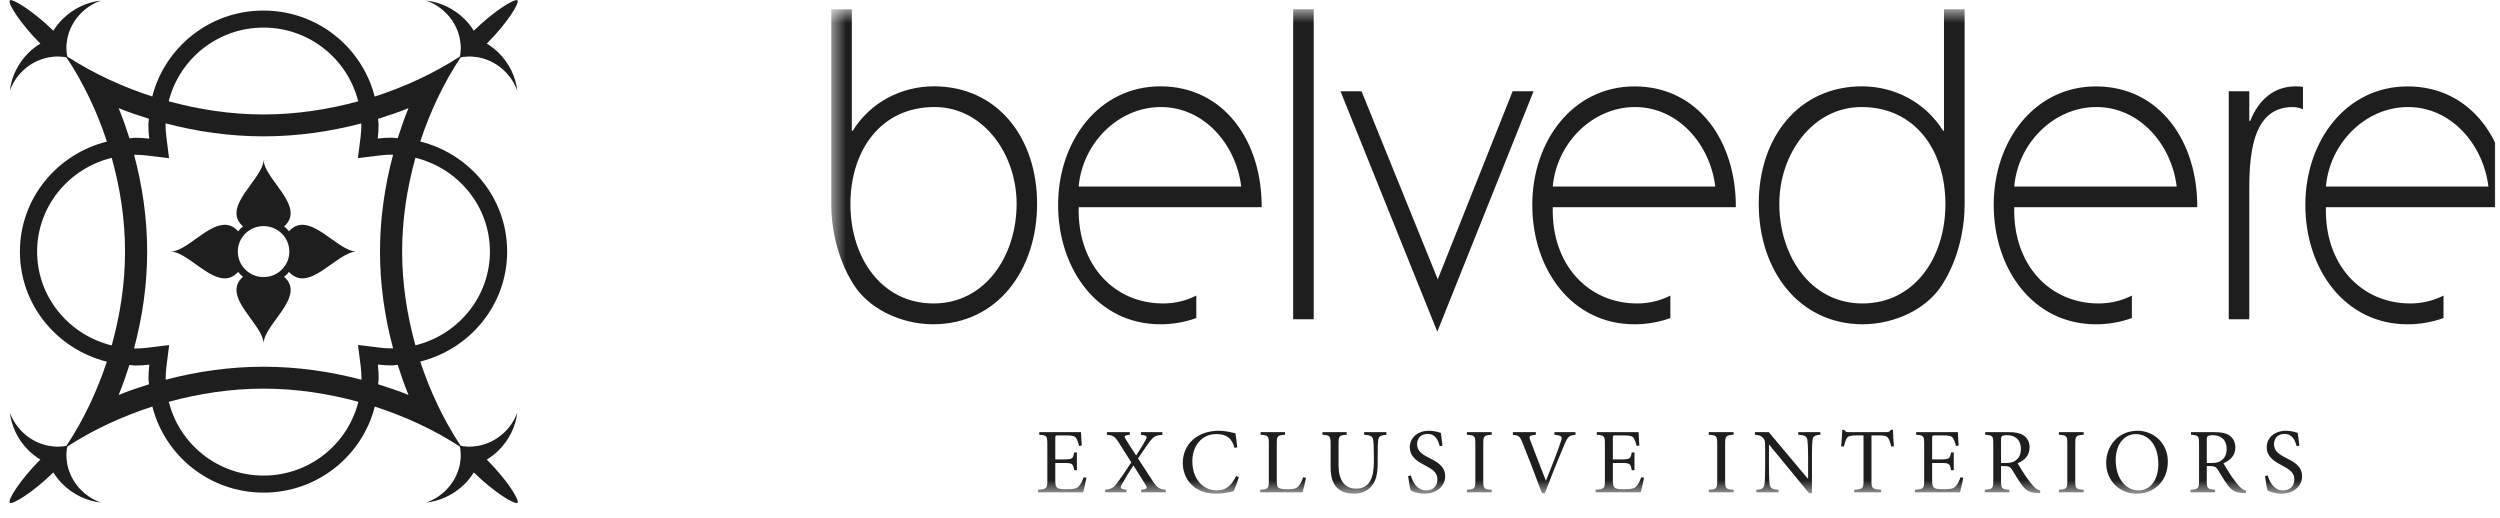 <svg width="164" height="34" viewBox="0 0 164 34" fill="none" xmlns="http://www.w3.org/2000/svg">
<g clip-path="url(#clip0_2007_119)">
<mask id="mask0_2007_119" style="mask-type:luminance" maskUnits="userSpaceOnUse" x="54" y="0" width="111" height="33">
<path d="M54.531 32.389H164.582V0.606H54.531V32.389Z" fill="white"/>
</mask>
<g mask="url(#mask0_2007_119)">
<path d="M164.583 13.594C164.613 9.292 162.126 5.668 157.938 5.668C153.897 5.668 151.23 9.253 151.23 13.436C151.23 17.679 153.835 21.273 157.938 21.273C158.772 21.273 159.565 21.128 160.295 20.864V19.39C159.632 19.723 158.903 19.907 158.116 19.907C154.911 19.907 152.486 17.383 152.58 13.594H164.583ZM163.24 12.237H152.58C152.819 9.417 155.152 7.022 157.967 7.022C160.81 7.022 162.904 9.484 163.24 12.237ZM150.4 7.022C150.654 7.022 150.859 7.075 151.075 7.171V5.7C150.927 5.675 150.769 5.664 150.605 5.664C149.145 5.664 148.154 6.569 147.616 7.932H147.553V5.988H146.206V20.945H147.553V13.305C147.553 11.103 147.376 7.022 150.4 7.022ZM146.234 28.555C146.001 28.405 145.699 28.349 145.252 28.349H143.729V28.519C144.207 28.561 144.257 28.58 144.257 29.096V31.539C144.257 32.055 144.201 32.092 143.698 32.128V32.298H145.312V32.128C144.82 32.092 144.765 32.055 144.765 31.539V30.572H144.962C145.282 30.572 145.386 30.645 145.491 30.815C145.675 31.113 145.896 31.49 146.111 31.788C146.387 32.184 146.645 32.316 147.105 32.341C147.179 32.347 147.247 32.347 147.321 32.347L147.345 32.189C147.209 32.153 147.068 32.086 146.902 31.904C146.755 31.745 146.626 31.587 146.405 31.271C146.222 30.998 145.964 30.59 145.859 30.391C146.313 30.196 146.638 29.874 146.638 29.351C146.638 28.987 146.479 28.713 146.234 28.555ZM146.068 29.449C146.068 29.777 145.97 30.02 145.73 30.202C145.576 30.324 145.374 30.373 145.06 30.373H144.765V28.877C144.765 28.713 144.79 28.64 144.833 28.61C144.882 28.573 144.987 28.549 145.165 28.549C145.631 28.549 146.068 28.792 146.068 29.449ZM132.135 13.594H144.139C144.17 9.292 141.682 5.668 137.494 5.668C133.453 5.668 130.787 9.253 130.787 13.436C130.787 17.679 133.392 21.273 137.494 21.273C138.329 21.273 139.122 21.128 139.851 20.864V19.39C139.189 19.723 138.461 19.907 137.673 19.907C134.468 19.907 132.042 17.383 132.135 13.594ZM132.135 12.237C132.37 9.417 134.71 7.022 137.526 7.022C140.363 7.022 142.462 9.484 142.79 12.237H132.135ZM130.758 29.096V31.539C130.758 32.055 130.703 32.092 130.2 32.128V32.298H131.814V32.128C131.324 32.092 131.267 32.055 131.267 31.539V30.572H131.464C131.784 30.572 131.888 30.645 131.993 30.815C132.177 31.113 132.398 31.49 132.614 31.788C132.889 32.184 133.146 32.316 133.608 32.341C133.681 32.347 133.749 32.347 133.822 32.347L133.847 32.189C133.711 32.153 133.57 32.086 133.403 31.904C133.258 31.745 133.128 31.587 132.907 31.271C132.723 30.998 132.465 30.59 132.361 30.391C132.815 30.196 133.141 29.874 133.141 29.351C133.141 28.987 132.982 28.713 132.735 28.555C132.502 28.405 132.202 28.349 131.753 28.349H130.23V28.519C130.709 28.561 130.758 28.58 130.758 29.096ZM131.267 28.877C131.267 28.713 131.293 28.64 131.335 28.61C131.385 28.573 131.489 28.549 131.667 28.549C132.133 28.549 132.57 28.792 132.57 29.449C132.57 29.777 132.472 30.02 132.232 30.202C132.08 30.324 131.876 30.373 131.563 30.373H131.267V28.877ZM127.589 18.372C127.589 18.372 128.88 16.373 128.88 13.399V0.607H127.525V8.578H127.468C126.301 6.701 124.266 5.664 122.144 5.664C118.009 5.664 115.373 8.999 115.373 13.368C115.373 17.742 118.009 21.272 122.204 21.272C124.241 21.272 126.567 20.282 127.589 18.372ZM127.619 13.399C127.619 16.901 125.583 19.907 122.173 19.907C118.789 19.907 116.723 16.802 116.723 13.368C116.723 10.099 118.908 7.022 122.113 7.022C125.615 7.022 127.619 9.839 127.619 13.399ZM116.032 28.349H115.123V28.519C115.412 28.543 115.547 28.592 115.67 28.743C115.781 28.889 115.793 28.914 115.793 29.357V30.694C115.793 31.254 115.775 31.545 115.756 31.734C115.725 32.031 115.571 32.11 115.215 32.128V32.298H116.67V32.128C116.253 32.104 116.111 32.031 116.08 31.721C116.062 31.545 116.044 31.254 116.044 30.694V29.169H116.056L118.673 32.352H118.863V29.904C118.863 29.34 118.875 29.066 118.899 28.884C118.924 28.616 119.072 28.537 119.415 28.519V28.349H117.966V28.519C118.391 28.543 118.538 28.622 118.569 28.896C118.588 29.066 118.612 29.346 118.612 29.904V31.399H118.593L116.032 28.349ZM101.86 13.594H113.871C113.895 9.292 111.42 5.668 107.225 5.668C103.176 5.668 100.518 9.253 100.518 13.436C100.518 17.679 103.115 21.273 107.225 21.273C108.06 21.273 108.85 21.128 109.576 20.864V19.39C108.921 19.723 108.191 19.907 107.403 19.907C104.198 19.907 101.772 17.383 101.86 13.594ZM101.86 12.237C102.108 9.417 104.442 7.022 107.255 7.022C110.096 7.022 112.192 9.484 112.521 12.237H101.86ZM94.287 21.757L100.602 5.988H99.229L94.317 18.323L89.318 5.988H87.938L94.287 21.757ZM88.344 28.349H86.754V28.519C87.239 28.561 87.288 28.586 87.288 29.133V30.652C87.288 31.363 87.46 31.819 87.828 32.098C88.098 32.304 88.454 32.389 88.811 32.389C89.216 32.389 89.628 32.262 89.91 31.97C90.266 31.599 90.376 31.084 90.376 30.366V29.861C90.376 29.303 90.388 29.041 90.407 28.877C90.438 28.628 90.579 28.543 90.947 28.519V28.349H89.487V28.519C89.916 28.549 90.045 28.622 90.082 28.859C90.107 29.047 90.125 29.303 90.125 29.861V30.324C90.125 31.326 89.849 32.055 88.964 32.055C88.202 32.055 87.809 31.497 87.809 30.518V29.133C87.809 28.586 87.859 28.549 88.344 28.519V28.349ZM84.832 20.945H86.18V0.606H84.832V20.945ZM83.756 31.503V29.102C83.756 28.586 83.811 28.555 84.296 28.519V28.349H82.695V28.519C83.192 28.555 83.235 28.586 83.235 29.102V31.533C83.235 32.05 83.186 32.092 82.67 32.128V32.298H85.451C85.507 32.11 85.635 31.533 85.672 31.344L85.488 31.308C85.396 31.588 85.279 31.782 85.175 31.904C85.034 32.062 84.825 32.092 84.487 32.092C84.229 32.092 84.02 32.08 83.897 32.013C83.787 31.952 83.756 31.831 83.756 31.503ZM70.762 13.594H82.765C82.796 9.292 80.315 5.664 76.121 5.664C72.079 5.664 69.412 9.253 69.412 13.436C69.412 17.677 72.019 21.272 76.121 21.272C76.962 21.272 77.748 21.128 78.478 20.864V19.39C77.822 19.727 77.084 19.907 76.299 19.907C73.094 19.907 70.674 17.383 70.762 13.594ZM70.762 12.237C71.001 9.419 73.335 7.022 76.157 7.022C78.997 7.022 81.088 9.484 81.424 12.237H70.762ZM68.705 29.127V31.545C68.705 32.038 68.656 32.086 68.097 32.128V32.298H71.056C71.111 32.11 71.234 31.539 71.272 31.338L71.087 31.314C71.007 31.557 70.891 31.764 70.786 31.886C70.651 32.043 70.48 32.092 70.013 32.092C69.706 32.092 69.491 32.086 69.374 32.013C69.263 31.934 69.227 31.806 69.227 31.521V30.372H69.81C70.344 30.372 70.388 30.409 70.468 30.846H70.644V29.68H70.468C70.388 30.087 70.357 30.136 69.804 30.136H69.227V28.756C69.227 28.573 69.239 28.561 69.429 28.561H69.896C70.338 28.561 70.504 28.604 70.59 28.732C70.669 28.865 70.731 28.999 70.786 29.254L70.964 29.224C70.946 28.914 70.915 28.501 70.915 28.349H68.177V28.519C68.656 28.561 68.705 28.58 68.705 29.127ZM68.033 13.368C68.033 8.999 65.403 5.663 61.268 5.663C59.141 5.663 57.104 6.701 55.943 8.574H55.88V0.606H54.531V13.4C54.531 16.373 55.824 18.373 55.824 18.373C56.845 20.282 59.172 21.272 61.208 21.272C65.403 21.272 68.033 17.742 68.033 13.368ZM66.69 13.368C66.69 16.803 64.623 19.907 61.238 19.907C57.824 19.907 55.788 16.901 55.788 13.4C55.788 9.839 57.798 7.021 61.302 7.021C64.5 7.021 66.69 10.099 66.69 13.368ZM72.494 32.128V32.298H73.9V32.128C73.488 32.08 73.457 32.019 73.605 31.758C73.802 31.399 74.053 30.98 74.349 30.53C74.735 31.126 75.012 31.582 75.165 31.831C75.282 32.031 75.24 32.086 74.858 32.128V32.298H76.473V32.128C76.049 32.086 75.908 31.995 75.626 31.569C75.331 31.126 74.993 30.597 74.656 30.075C75.073 29.448 75.276 29.163 75.405 28.987C75.681 28.628 75.797 28.567 76.252 28.519V28.349H74.846V28.519C75.257 28.567 75.288 28.628 75.135 28.896C74.975 29.193 74.79 29.485 74.532 29.88C74.262 29.473 74.029 29.12 73.826 28.774C73.734 28.616 73.746 28.561 74.115 28.519V28.349H72.611V28.519C73.047 28.567 73.132 28.634 73.39 29.029C73.605 29.369 73.894 29.82 74.213 30.33C73.678 31.156 73.36 31.593 73.212 31.782C73.034 32.013 72.844 32.092 72.494 32.128ZM77.591 30.378C77.591 31.344 78.26 32.389 79.789 32.389C80.231 32.389 80.747 32.268 80.919 32.225C81.029 32.025 81.183 31.575 81.269 31.296L81.091 31.229C80.784 31.837 80.452 32.171 79.826 32.171C78.892 32.171 78.217 31.393 78.217 30.257C78.217 29.333 78.763 28.476 79.789 28.476C80.452 28.476 80.821 28.738 80.981 29.382L81.165 29.34C81.128 29.011 81.091 28.768 81.042 28.422C80.87 28.392 80.452 28.258 79.954 28.258C78.585 28.258 77.591 29.102 77.591 30.378ZM92.551 31.187L92.373 31.229C92.41 31.521 92.489 32.043 92.539 32.171C92.593 32.201 92.685 32.244 92.839 32.298C92.992 32.341 93.189 32.389 93.441 32.389C94.258 32.389 94.804 31.879 94.804 31.241C94.804 30.56 94.221 30.275 93.742 30.032C93.257 29.783 92.962 29.576 92.962 29.133C92.962 28.805 93.17 28.464 93.644 28.464C94.178 28.464 94.337 28.884 94.448 29.272L94.626 29.236C94.577 28.853 94.546 28.616 94.522 28.398C94.289 28.325 94.031 28.258 93.748 28.258C92.956 28.258 92.483 28.756 92.483 29.34C92.483 30.026 93.103 30.33 93.496 30.537C93.957 30.78 94.295 30.992 94.295 31.442C94.295 31.886 94.018 32.171 93.558 32.171C92.924 32.171 92.649 31.557 92.551 31.187ZM97.856 28.349H96.229V28.519C96.733 28.555 96.782 28.592 96.782 29.108V31.539C96.782 32.055 96.733 32.092 96.229 32.128V32.298H97.856V32.128C97.353 32.092 97.303 32.062 97.303 31.539V29.108C97.303 28.592 97.353 28.555 97.856 28.519V28.349ZM100.749 28.349H99.245V28.525C99.606 28.555 99.705 28.604 99.883 29.06C100.239 29.941 100.743 31.247 101.154 32.359H101.345C101.805 31.107 102.456 29.563 102.622 29.169C102.855 28.622 102.935 28.567 103.352 28.519V28.349H101.971V28.519C102.468 28.58 102.506 28.628 102.388 28.974C102.192 29.582 101.725 30.767 101.418 31.526H101.406C100.994 30.48 100.546 29.309 100.386 28.877C100.287 28.61 100.313 28.567 100.749 28.519V28.349ZM104.673 32.128V32.298H107.632C107.687 32.11 107.81 31.539 107.848 31.338L107.663 31.314C107.584 31.557 107.467 31.764 107.362 31.886C107.227 32.043 107.056 32.092 106.589 32.092C106.281 32.092 106.067 32.086 105.95 32.013C105.839 31.934 105.803 31.806 105.803 31.521V30.372H106.386C106.921 30.372 106.964 30.409 107.044 30.846H107.221V29.68H107.044C106.964 30.087 106.933 30.136 106.38 30.136H105.803V28.756C105.803 28.573 105.814 28.561 106.005 28.561H106.472C106.914 28.561 107.08 28.604 107.166 28.732C107.246 28.865 107.307 28.999 107.362 29.254L107.541 29.224C107.522 28.914 107.491 28.501 107.491 28.349H104.753V28.519C105.232 28.561 105.281 28.58 105.281 29.127V31.545C105.281 32.038 105.232 32.086 104.673 32.128ZM113.723 28.349H112.097V28.519C112.599 28.555 112.649 28.592 112.649 29.108V31.539C112.649 32.055 112.599 32.092 112.097 32.128V32.298H113.723V32.128C113.22 32.092 113.17 32.062 113.17 31.539V29.108C113.17 28.592 113.22 28.555 113.723 28.519V28.349ZM120.854 28.197C120.841 28.531 120.81 28.926 120.78 29.29H120.957C121.031 29.023 121.08 28.853 121.154 28.75C121.233 28.61 121.356 28.561 121.866 28.561H122.247V31.551C122.247 32.031 122.198 32.092 121.639 32.128V32.298H123.401V32.128C122.817 32.092 122.769 32.031 122.769 31.551V28.561H123.204C123.666 28.561 123.769 28.604 123.867 28.75C123.941 28.847 123.997 28.999 124.065 29.29L124.242 29.272C124.211 28.92 124.181 28.477 124.181 28.197H124.052C123.953 28.313 123.904 28.349 123.738 28.349H121.313C121.141 28.349 121.062 28.338 120.975 28.197H120.854ZM125.619 32.128V32.298H128.578C128.633 32.11 128.756 31.539 128.792 31.338L128.608 31.314C128.528 31.557 128.412 31.764 128.307 31.886C128.173 32.043 128.001 32.092 127.533 32.092C127.227 32.092 127.012 32.086 126.895 32.013C126.784 31.934 126.748 31.806 126.748 31.521V30.372H127.331C127.866 30.372 127.909 30.409 127.989 30.846H128.167V29.68H127.989C127.909 30.087 127.879 30.136 127.325 30.136H126.748V28.756C126.748 28.573 126.76 28.561 126.95 28.561H127.417C127.86 28.561 128.025 28.604 128.112 28.732C128.191 28.865 128.252 28.999 128.307 29.254L128.485 29.224C128.467 28.914 128.437 28.501 128.437 28.349H125.699V28.519C126.177 28.561 126.226 28.58 126.226 29.127V31.545C126.226 32.038 126.177 32.086 125.619 32.128ZM136.69 28.349H135.064V28.519C135.567 28.555 135.616 28.592 135.616 29.108V31.539C135.616 32.055 135.567 32.092 135.064 32.128V32.298H136.69V32.128C136.186 32.092 136.138 32.062 136.138 31.539V29.108C136.138 28.592 136.186 28.555 136.69 28.519V28.349ZM138.165 30.366C138.165 31.533 139.048 32.389 140.159 32.389C141.284 32.389 142.21 31.588 142.21 30.275C142.21 29.06 141.272 28.258 140.227 28.258C138.937 28.258 138.165 29.272 138.165 30.366ZM138.79 30.196C138.79 29.06 139.416 28.476 140.106 28.476C140.91 28.476 141.585 29.157 141.585 30.439C141.585 31.606 140.97 32.171 140.289 32.171C139.423 32.171 138.79 31.339 138.79 30.196ZM148.763 31.187L148.586 31.229C148.623 31.521 148.702 32.043 148.751 32.171C148.807 32.201 148.899 32.244 149.052 32.298C149.205 32.341 149.402 32.389 149.654 32.389C150.472 32.389 151.017 31.879 151.017 31.241C151.017 30.56 150.434 30.275 149.955 30.032C149.469 29.783 149.175 29.576 149.175 29.133C149.175 28.805 149.384 28.464 149.857 28.464C150.391 28.464 150.55 28.884 150.662 29.272L150.839 29.236C150.79 28.853 150.759 28.616 150.735 28.398C150.502 28.325 150.244 28.258 149.961 28.258C149.169 28.258 148.696 28.756 148.696 29.34C148.696 30.026 149.316 30.33 149.709 30.537C150.17 30.78 150.508 30.992 150.508 31.442C150.508 31.886 150.231 32.171 149.771 32.171C149.139 32.171 148.862 31.557 148.763 31.187Z" fill="#1E1E1E"/>
</g>
<mask id="mask1_2007_119" style="mask-type:luminance" maskUnits="userSpaceOnUse" x="-128" y="-20" width="891" height="2674">
<path d="M-127.22 2653.2H762.087V-19.237H-127.22V2653.2Z" fill="white"/>
</mask>
<g mask="url(#mask1_2007_119)">
<path d="M31.934 2.86C33.269 1.524 34.091 0.196 33.95 0.023C33.774 -0.118 32.431 0.696 31.081 2.016C30.914 1.749 30.718 1.491 30.48 1.257C29.762 0.545 28.863 0.14 27.959 0.038C28.424 0.199 28.864 0.466 29.243 0.842C29.655 1.249 29.933 1.731 30.089 2.235C30.158 2.463 30.198 2.691 30.216 2.919C30.237 3.133 30.223 3.344 30.198 3.553L30.161 3.714C28.446 4.823 26.564 5.692 24.58 6.334C23.751 3.097 20.812 0.693 17.284 0.693C13.756 0.693 10.819 3.096 9.988 6.329C8.008 5.688 6.131 4.821 4.42 3.713L4.383 3.553C4.358 3.344 4.345 3.133 4.364 2.919C4.383 2.691 4.422 2.463 4.492 2.235C4.649 1.731 4.926 1.249 5.337 0.842C5.717 0.466 6.158 0.199 6.622 0.038C5.718 0.14 4.819 0.545 4.1 1.257C3.864 1.491 3.668 1.749 3.499 2.016C2.151 0.696 0.807 -0.118 0.632 0.023C0.489 0.196 1.312 1.524 2.646 2.86C2.376 3.027 2.117 3.219 1.879 3.455C1.16 4.166 0.75 5.054 0.648 5.95C0.812 5.49 1.08 5.053 1.459 4.678C1.871 4.271 2.359 3.997 2.869 3.842C3.098 3.773 3.331 3.735 3.559 3.715C3.775 3.697 3.989 3.709 4.2 3.735L4.368 3.771C5.489 5.466 6.366 7.326 7.015 9.288C3.74 10.105 1.306 13.014 1.306 16.508C1.306 20 3.738 22.907 7.01 23.726C6.361 25.685 5.484 27.543 4.365 29.236L4.2 29.273C3.989 29.299 3.776 29.311 3.559 29.292C3.329 29.273 3.098 29.234 2.868 29.165C2.359 29.011 1.872 28.736 1.459 28.33C1.081 27.955 0.81 27.518 0.648 27.058C0.751 27.951 1.16 28.842 1.879 29.552C2.116 29.787 2.376 29.98 2.646 30.148C1.313 31.481 0.49 32.811 0.632 32.985C0.807 33.125 2.15 32.311 3.499 30.992C3.668 31.259 3.863 31.515 4.101 31.751C4.819 32.463 5.718 32.867 6.622 32.969C6.158 32.806 5.716 32.541 5.337 32.166C4.927 31.758 4.649 31.276 4.492 30.771C4.422 30.545 4.383 30.316 4.365 30.089C4.346 29.875 4.358 29.664 4.383 29.454L4.421 29.288C6.133 28.18 8.012 27.313 9.994 26.671C10.821 29.909 13.761 32.316 17.292 32.316C20.821 32.316 23.76 29.909 24.588 26.672C26.569 27.313 28.449 28.18 30.161 29.288L30.198 29.454C30.223 29.664 30.235 29.875 30.216 30.089C30.198 30.316 30.158 30.545 30.089 30.771C29.933 31.276 29.654 31.758 29.243 32.166C28.864 32.541 28.424 32.806 27.959 32.969C28.863 32.867 29.762 32.463 30.48 31.751C30.719 31.515 30.914 31.259 31.081 30.992C32.432 32.311 33.774 33.125 33.95 32.985C34.091 32.811 33.268 31.481 31.934 30.148C32.204 29.98 32.464 29.787 32.702 29.552C33.422 28.842 33.831 27.951 33.934 27.058C33.771 27.518 33.5 27.955 33.121 28.33C32.71 28.736 32.223 29.011 31.713 29.165C31.482 29.234 31.253 29.273 31.021 29.292C30.806 29.311 30.593 29.299 30.382 29.273L30.217 29.236C29.095 27.541 28.217 25.68 27.569 23.719C30.839 22.899 33.269 19.991 33.269 16.501C33.269 13.01 30.839 10.103 27.569 9.283C28.217 7.323 29.093 5.464 30.213 3.771L30.382 3.735C30.593 3.709 30.806 3.697 31.021 3.715C31.251 3.735 31.482 3.773 31.712 3.842C32.223 3.997 32.71 4.271 33.121 4.678C33.5 5.053 33.769 5.49 33.934 5.95C33.831 5.054 33.422 4.166 32.702 3.455C32.463 3.219 32.204 3.027 31.934 2.86ZM24.842 24.845C24.842 24.53 24.822 24.221 24.785 23.915C25.089 23.951 25.402 23.972 25.717 23.972C25.845 23.972 25.964 23.941 26.09 23.935C26.302 24.601 26.53 25.262 26.798 25.909C26.145 25.643 25.478 25.418 24.805 25.208C24.811 25.085 24.842 24.97 24.842 24.845ZM11.073 26.357C13.057 25.818 15.132 25.495 17.29 25.495C19.448 25.495 21.524 25.819 23.509 26.358C22.818 29.128 20.302 31.198 17.292 31.198C14.28 31.198 11.764 29.128 11.073 26.357ZM7.783 25.909C8.051 25.264 8.278 24.605 8.489 23.941C8.614 23.947 8.732 23.978 8.858 23.978C9.175 23.978 9.489 23.96 9.796 23.921C9.759 24.224 9.74 24.533 9.74 24.845C9.74 24.97 9.77 25.085 9.776 25.208C9.104 25.418 8.436 25.643 7.783 25.909ZM7.331 10.355C7.875 12.317 8.202 14.369 8.202 16.502C8.202 18.639 7.874 20.694 7.328 22.659C4.527 21.976 2.435 19.487 2.435 16.508C2.435 13.528 4.528 11.038 7.331 10.355ZM9.732 8.164C9.732 8.478 9.753 8.789 9.79 9.094C9.485 9.056 9.173 9.037 8.858 9.037C8.733 9.037 8.617 9.068 8.494 9.074C8.281 8.406 8.052 7.742 7.783 7.094C8.434 7.359 9.1 7.583 9.77 7.792C9.764 7.918 9.732 8.037 9.732 8.164ZM23.498 6.647C21.517 7.185 19.444 7.508 17.29 7.508C15.13 7.508 13.053 7.185 11.067 6.644C11.76 3.876 14.275 1.81 17.284 1.81C20.294 1.81 22.807 3.878 23.498 6.647ZM23.479 10.373L24.918 10.197C25.181 10.164 25.451 10.146 25.717 10.146C25.741 10.146 25.763 10.153 25.786 10.153C25.236 12.21 24.928 14.337 24.928 16.502C24.928 18.666 25.235 20.791 25.786 22.849C25.763 22.849 25.741 22.855 25.717 22.855C25.452 22.855 25.185 22.838 24.922 22.805L23.485 22.63L23.664 24.053C23.695 24.314 23.713 24.581 23.713 24.845C23.713 24.867 23.707 24.886 23.707 24.907C21.627 24.362 19.478 24.057 17.29 24.057C15.103 24.057 12.955 24.362 10.875 24.907C10.875 24.886 10.869 24.867 10.869 24.845C10.869 24.583 10.884 24.318 10.918 24.057L11.095 22.636L9.658 22.813C9.393 22.844 9.125 22.861 8.858 22.861C8.836 22.861 8.815 22.855 8.794 22.855C9.345 20.796 9.654 18.668 9.654 16.502C9.654 14.339 9.346 12.216 8.797 10.16C8.818 10.16 8.837 10.154 8.858 10.154C9.121 10.154 9.39 10.171 9.651 10.203L11.089 10.377L10.912 8.956C10.878 8.693 10.861 8.428 10.861 8.164C10.861 8.14 10.868 8.118 10.868 8.094C12.95 8.64 15.101 8.945 17.29 8.945C19.474 8.945 21.62 8.641 23.697 8.098C23.698 8.12 23.704 8.141 23.704 8.164C23.704 8.425 23.689 8.691 23.658 8.95L23.479 10.373ZM26.798 7.094C26.53 7.74 26.302 8.401 26.09 9.067C25.964 9.061 25.845 9.03 25.717 9.03C25.398 9.03 25.085 9.05 24.779 9.087C24.814 8.784 24.836 8.477 24.836 8.164C24.836 8.038 24.804 7.921 24.798 7.797C25.473 7.587 26.143 7.361 26.798 7.094ZM27.252 10.35C30.05 11.036 32.139 13.524 32.139 16.501C32.139 19.478 30.05 21.966 27.252 22.652C26.707 20.689 26.38 18.636 26.38 16.502C26.38 14.367 26.707 12.313 27.252 10.35ZM23.396 16.504C22.103 16.504 20.274 13.703 18.955 15.173C18.907 15.116 18.866 15.053 18.812 15C18.756 14.946 18.695 14.905 18.634 14.858C20.122 13.553 17.292 11.744 17.292 10.464C17.292 11.744 14.459 13.552 15.944 14.856C15.886 14.905 15.824 14.946 15.769 15C15.715 15.055 15.673 15.116 15.625 15.173C14.305 13.703 12.477 16.504 11.186 16.504C12.477 16.504 14.305 19.305 15.625 17.835C15.673 17.895 15.715 17.956 15.769 18.009C15.824 18.063 15.886 18.105 15.944 18.151C14.459 19.457 17.292 21.267 17.292 22.544C17.292 21.267 20.122 19.455 18.634 18.151C18.693 18.104 18.756 18.063 18.812 18.01C18.867 17.956 18.906 17.893 18.955 17.834C20.275 19.305 22.103 16.504 23.396 16.504ZM18.487 17.686C17.826 18.339 16.755 18.339 16.095 17.686C15.436 17.035 15.434 15.975 16.095 15.321C16.752 14.668 17.826 14.67 18.485 15.321C19.145 15.975 19.145 17.035 18.487 17.686Z" fill="#1E1E1E"/>
</g>
</g>
<defs>
<clipPath id="clip0_2007_119">
<rect width="163.075" height="33.175" fill="white" transform="translate(0.616 -0.001)"/>
</clipPath>
</defs>
</svg>
